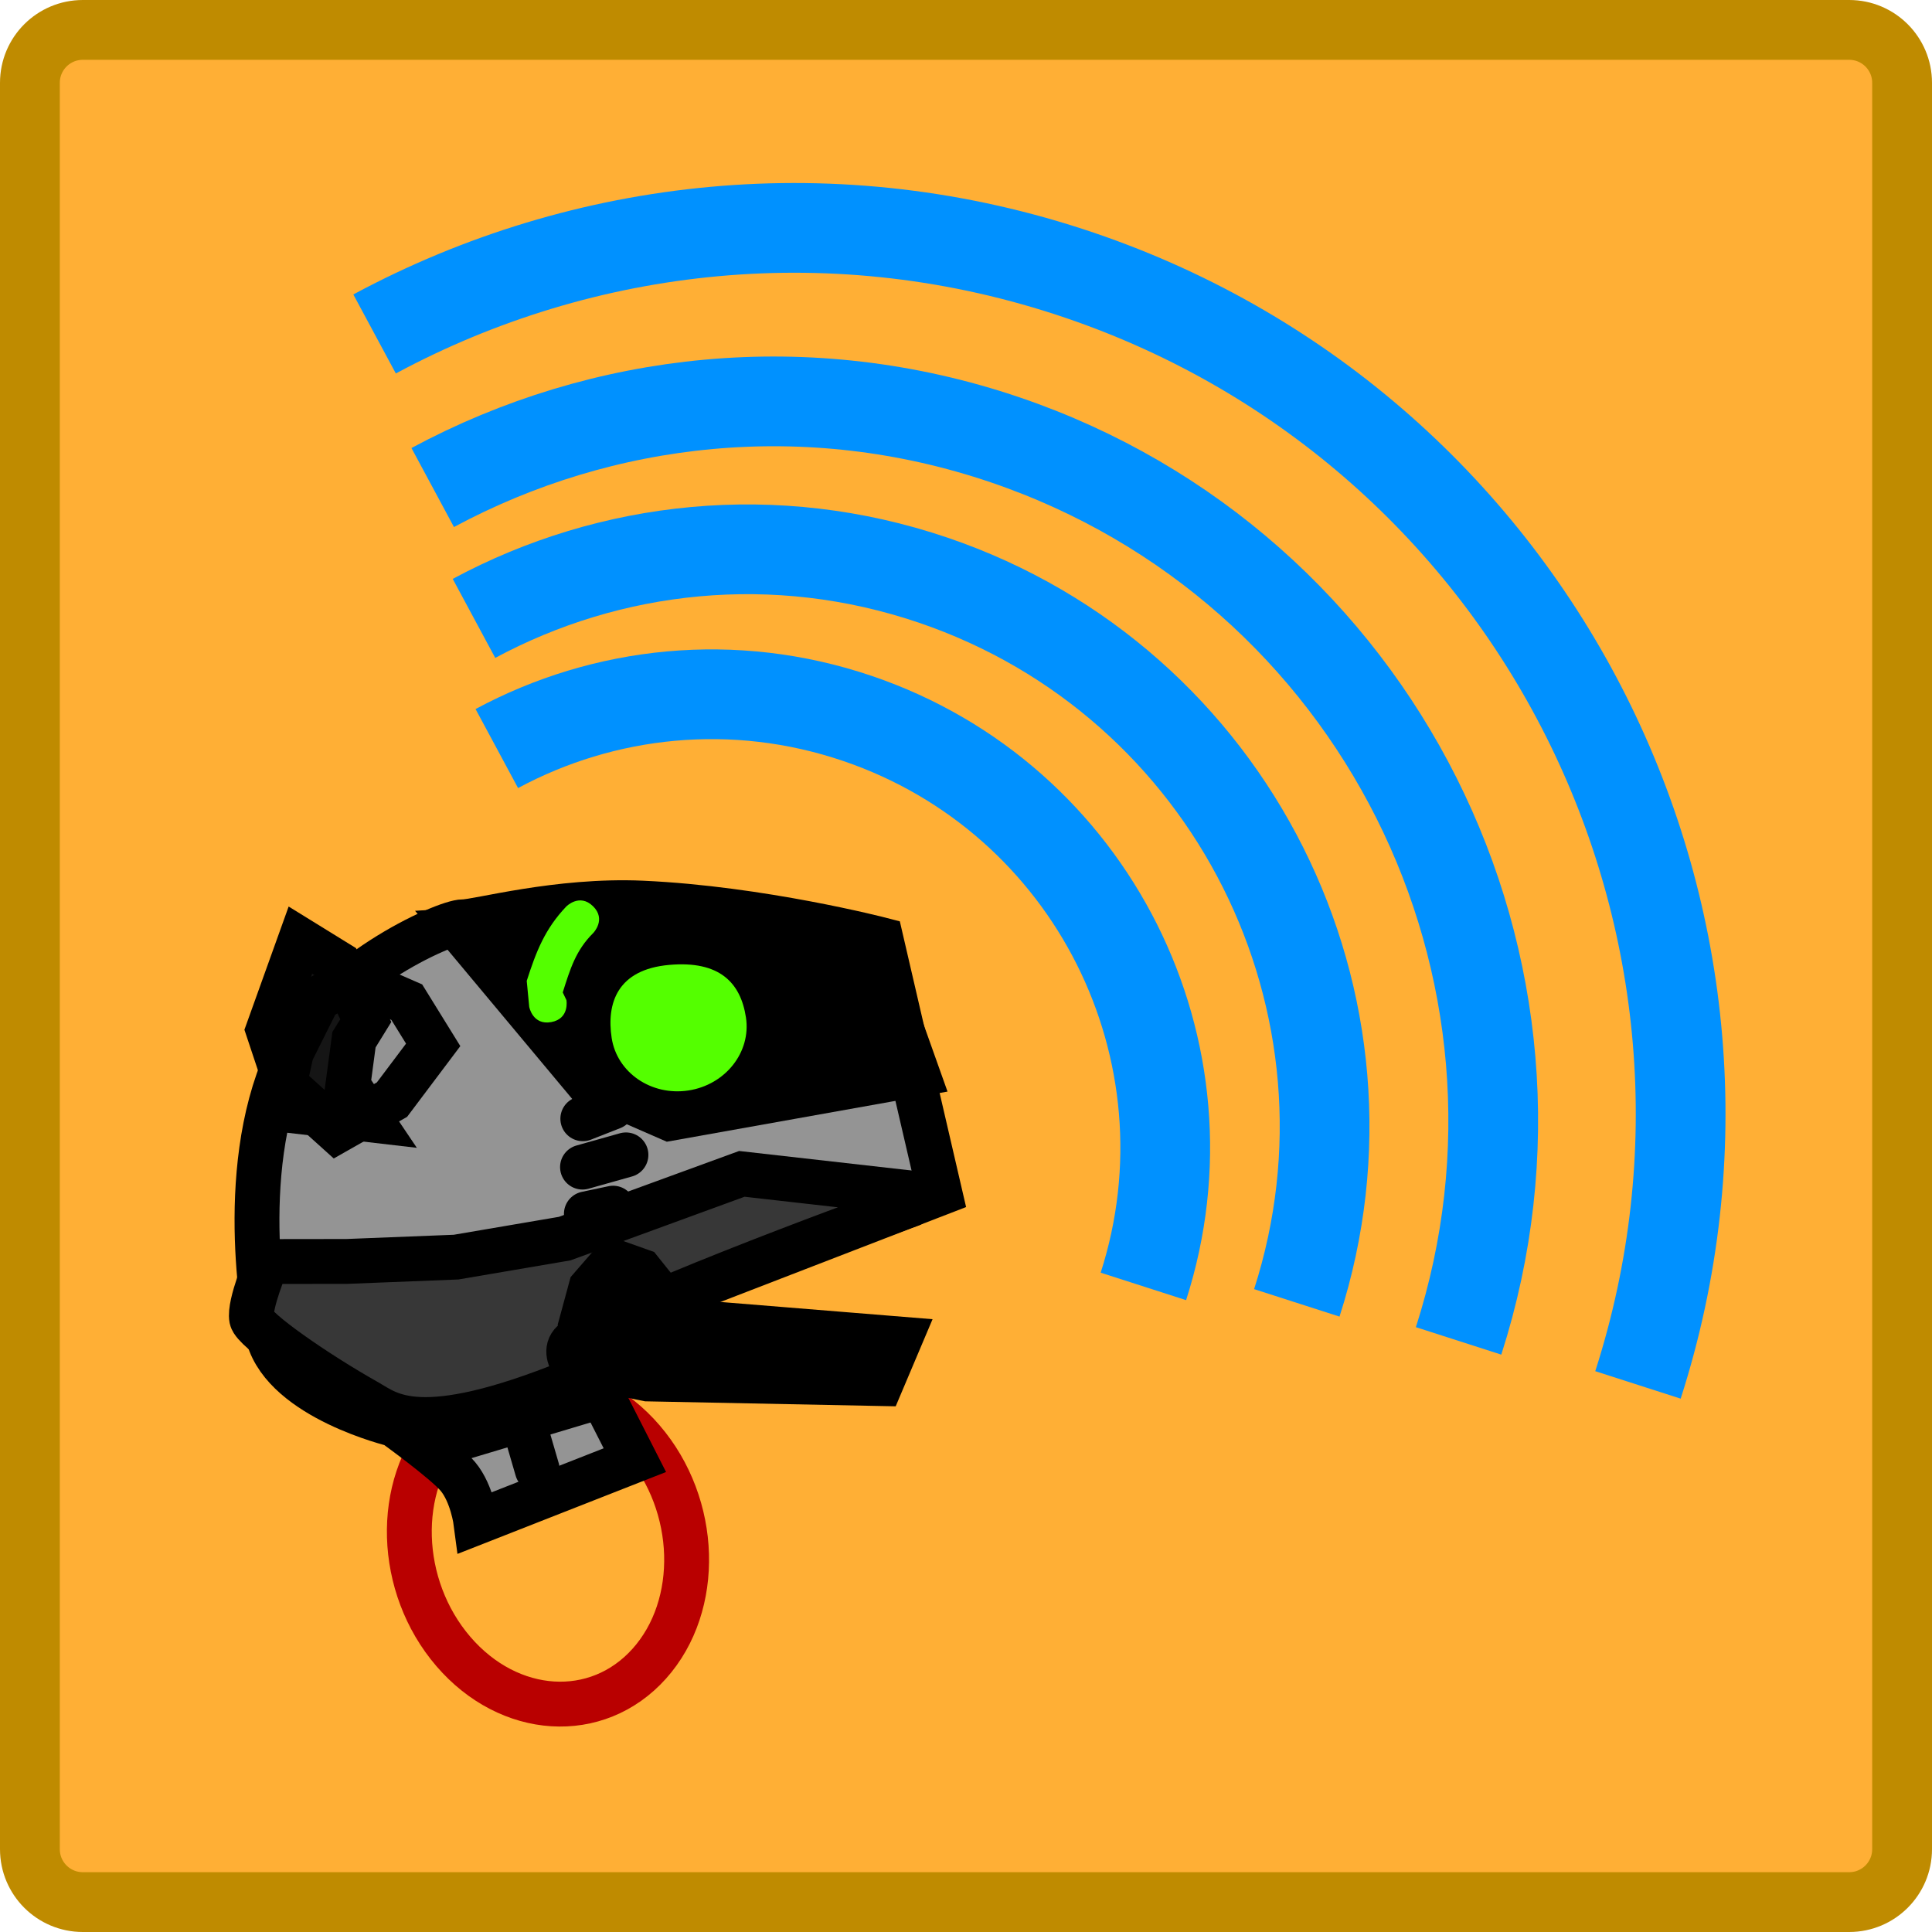 <svg version="1.1" xmlns="http://www.w3.org/2000/svg" xmlns:xlink="http://www.w3.org/1999/xlink" width="323" height="323" viewBox="0,0,323,323"><g transform="translate(-78.5,-18.5)"><g data-paper-data="{&quot;isPaintingLayer&quot;:true}" fill-rule="nonzero" stroke-linejoin="miter" stroke-miterlimit="10" stroke-dasharray="" stroke-dashoffset="0" style="mix-blend-mode: normal"><path d="M92.342,336.5c-4.883,0 -8.842,-3.959 -8.842,-8.842v-295.316c0,-4.883 3.959,-8.842 8.842,-8.842h295.316c4.883,0 8.842,3.959 8.842,8.842v295.316c0,4.883 -3.959,8.842 -8.842,8.842z" fill="#ffaf35" stroke="#bf8b00" stroke-width="10" stroke-linecap="butt"/><g stroke-width="7.5"><path d="M154.286,294.591c-9.354,-10.894 -9.85,-27.639 -1.109,-37.401c8.741,-9.761 23.409,-8.843 32.763,2.051c9.354,10.894 9.85,27.639 1.109,37.401c-8.741,9.761 -23.409,8.843 -32.763,-2.051z" fill="none" stroke="#b90000" stroke-linecap="butt"/><path d="M158.082,273.042c0,0 -0.623,-4.82 -3.019,-7.687c-2.143,-2.565 -10.68,-8.712 -10.68,-8.712c0,0 -18.094,-4.319 -21.012,-14.558c-0.331,-1.162 -5.643,-27.22 3.062,-46.562c6.222,-13.824 26.416,-22.947 29.499,-22.916c2.383,0.024 15.837,-3.75 29.913,-3.121c19.838,0.886 39.955,6.107 39.955,6.107l9.828,42.383l-61.593,23.797l10.604,20.841z" fill="#949494" stroke="#000000" stroke-linecap="butt"/><path d="M231.893,198.082l-41.455,7.406l-13.626,-5.942l-21.31,-25.51l36.962,-2.415l31.62,4.522z" fill="#000000" stroke="#000000" stroke-linecap="round"/><path d="M180.829,203.615l-4.892,1.921" fill="none" stroke="#000000" stroke-linecap="round"/><path d="M175.886,213.622l7.263,-2.045" fill="none" stroke="#000000" stroke-linecap="round"/><path d="M181.001,220.486l-4.468,0.948" fill="none" stroke="#000000" stroke-linecap="round"/><path d="M230.759,219.878c0,0 -37.21,13.267 -55.471,22.35c-4.493,2.235 1.662,6.069 -1.226,7.24c-25.586,10.375 -30.613,5.396 -34.134,3.412c-8.747,-4.927 -18.998,-12.075 -19.358,-13.917c-0.463,-2.368 2.595,-9.555 2.595,-9.555l13.319,-0.017l18.269,-0.721l18.144,-3.092l29.626,-10.827l28.7,3.249" fill="#373737" stroke="#000000" stroke-linecap="round"/><path d="M228.933,242.366l-3.152,7.447l-39.034,-0.778l-8.227,-1.666l-2.853,-7.566l1.621,-5.975l3.843,-4.429l4.474,1.591l3.663,4.579l2.928,3.813z" fill="#000000" stroke="#000000" stroke-linecap="round"/><path d="M165.996,256.222l2.32,7.962" fill="none" stroke="#000000" stroke-linecap="round"/><path d="M179.549,251.707l-25.982,7.783" fill="none" stroke="#000000" stroke-linecap="round"/><path d="M137.68,192.327l-1.024,7.662l3.867,5.741l-12.678,-1.475l-4.515,-13.553l5.393,-15.023l6.388,3.944l4.541,9.509z" fill="#151515" stroke="#000000" stroke-linecap="round"/><path d="M144.032,202.342l-9.235,5.24l-8.734,-7.863l1.149,-5.291l4.519,-9.034l5.316,-2.894l4.592,1.423l4.866,2.122l4.416,7.139z" fill="none" stroke="#000000" stroke-linecap="round"/><path d="M190.386,179.816c8.43,-0.745 11.941,2.99 12.825,8.788c0.883,5.798 -3.427,11.264 -9.626,12.208c-6.2,0.944 -11.941,-2.99 -12.825,-8.788c-0.883,-5.798 0.943,-11.441 9.626,-12.208z" fill="#54ff00" stroke="none" stroke-linecap="butt"/><path d="M170.66,189.377c-3.109,0.571 -3.68,-2.538 -3.68,-2.538l-0.419,-4.349c1.571,-4.9 3.036,-8.679 6.608,-12.435c0,0 2.208,-2.262 4.47,-0.054c2.262,2.208 0.054,4.47 0.054,4.47c-2.953,2.92 -3.867,6.045 -5.111,9.946l0.615,1.281c0,0 0.571,3.109 -2.538,3.68z" fill="#54ff00" stroke="none" stroke-linecap="butt"/></g><g fill="none" stroke="#0091ff" stroke-width="15" stroke-linecap="butt"><path d="M157.743,121.887c22.765,-12.249 50.363,-15.369 76.77,-6.392c49.922,16.971 76.872,70.817 60.793,120.823"/><path d="M150.843,100.008c28.383,-15.271 62.792,-19.162 95.714,-7.97c62.242,21.159 95.842,88.293 75.795,150.639"/><path d="M141.124,74.334c34.954,-18.807 77.33,-23.598 117.875,-9.815c76.653,26.058 118.033,108.736 93.344,185.517"/><path d="M161.558,143.646c17.889,-9.625 39.577,-12.077 60.327,-5.023c39.23,13.336 60.408,55.65 47.772,94.946"/></g></g></g></svg>